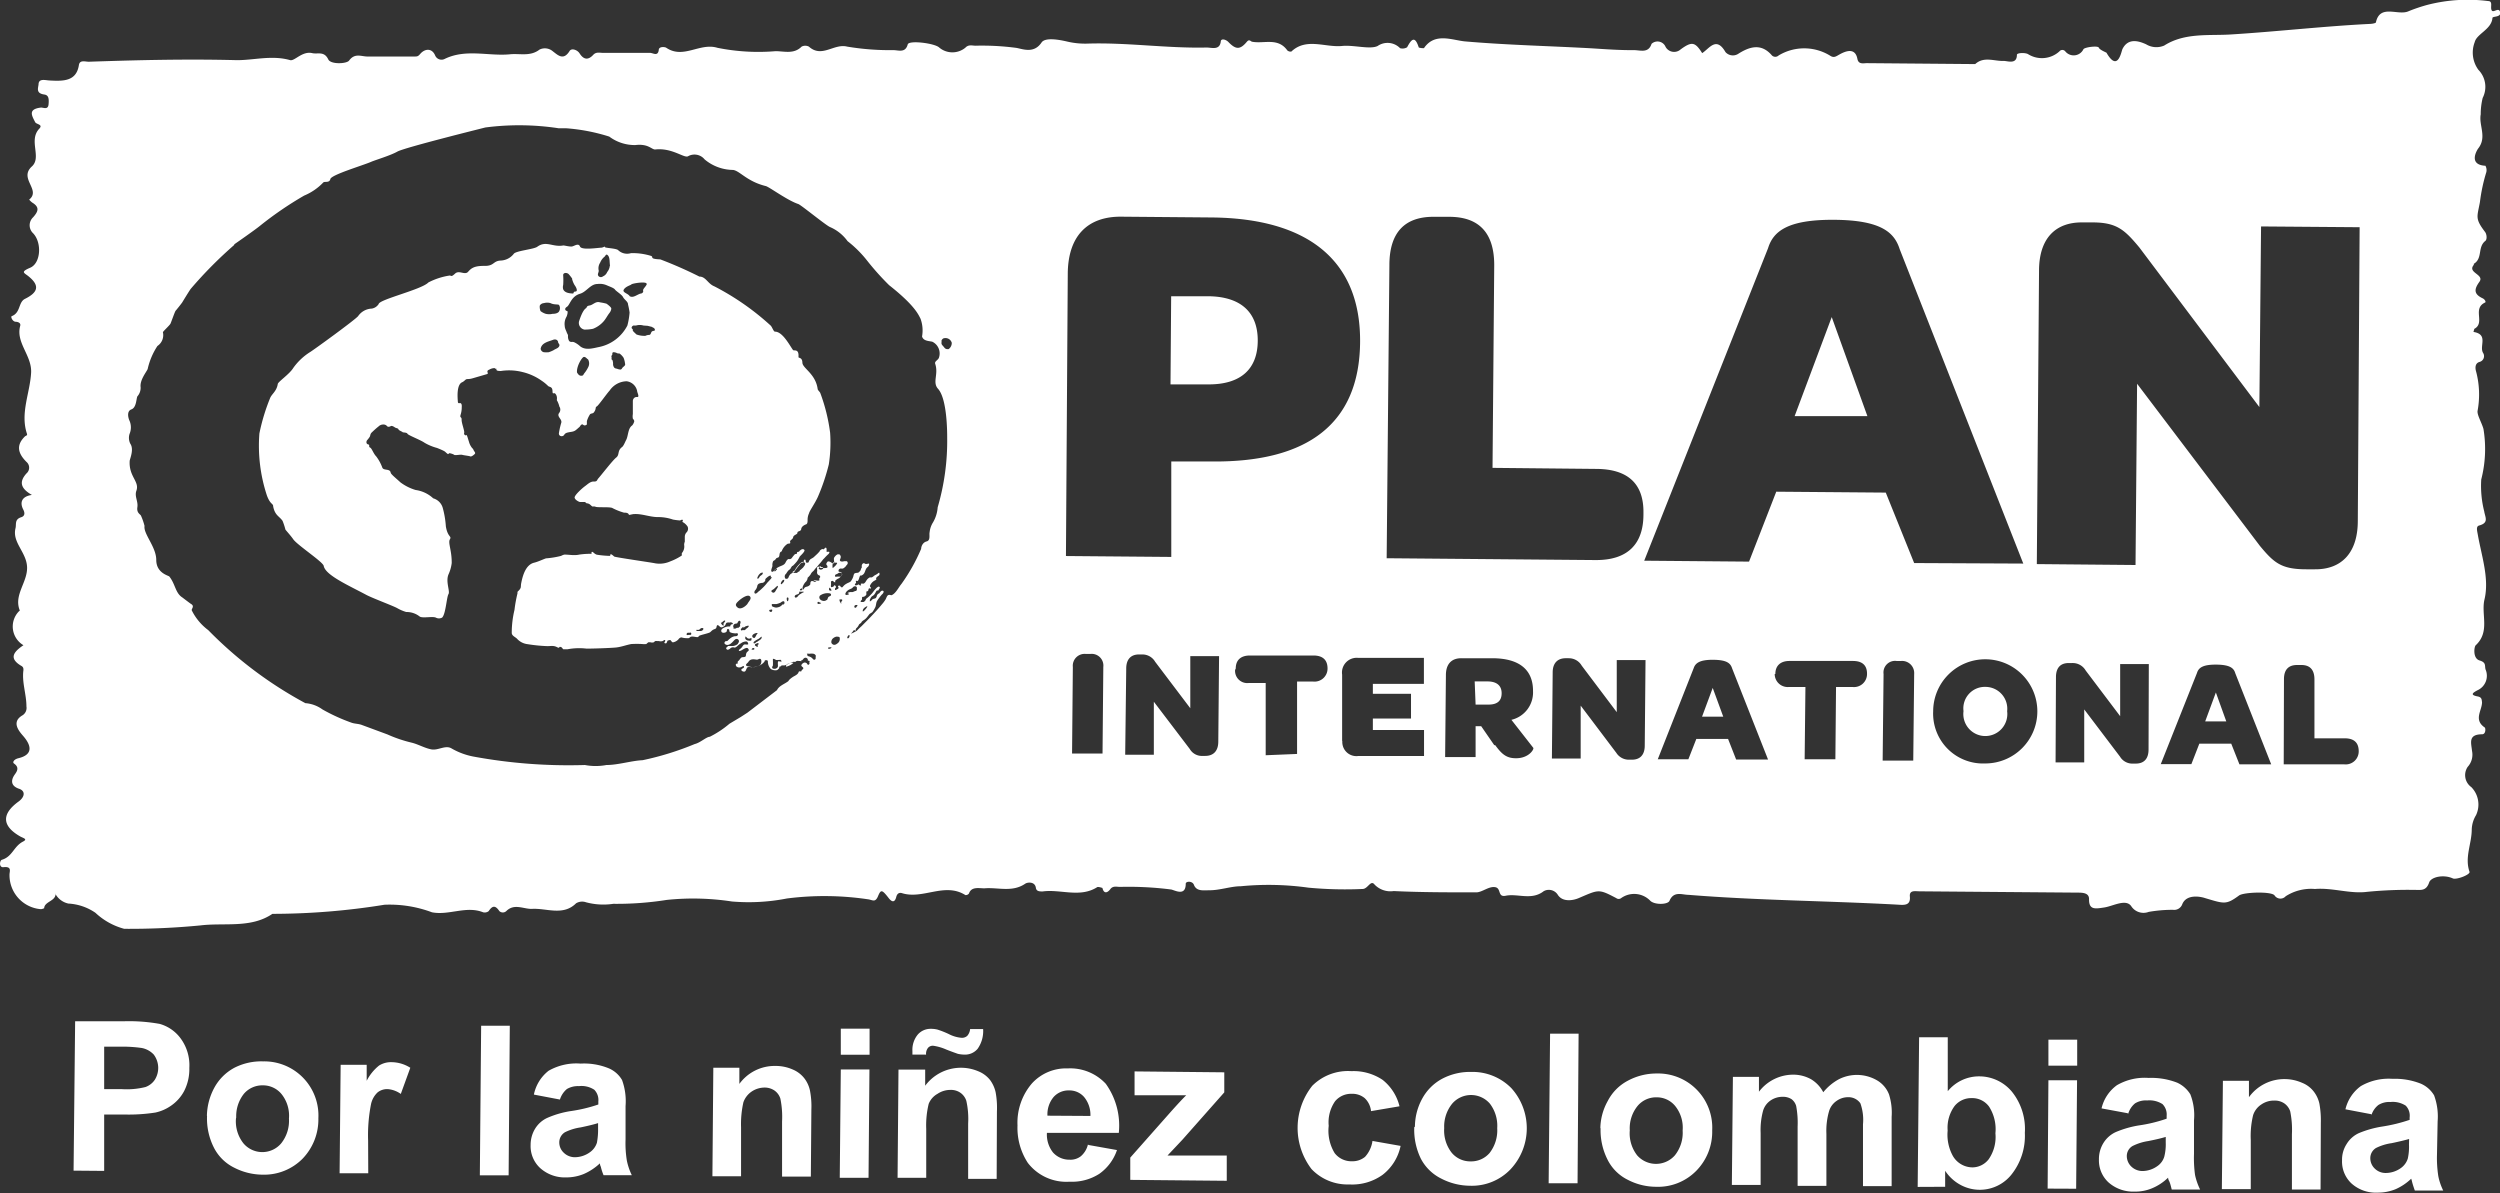 <svg xmlns="http://www.w3.org/2000/svg" viewBox="0 0 191.99 91.62"><rect x="0" y="0" width="191.99" height="91.62" fill="#333333" stroke="none"/><defs><style>.cls-1{fill:#fff;fill-rule:evenodd;}</style></defs><title>logo plan blanco</title><g id="Capa_2" data-name="Capa 2"><g id="Capa_1-2" data-name="Capa 1"><path class="cls-1" d="M4.27,68.64c0,.58-.85.58-.88,1.11,0,0-.18.08-.27.07A2.62,2.62,0,0,1,.73,67.16c0-.24.21-.65-.49-.56-.34,0-.26-.52-.1-.57.81-.24.9-1,1.59-1.38.43-.21.09-.27-.17-.41-1.41-.8-1.46-1.72-.14-2.68.5-.36.56-.84,0-1-.72-.27-.47-.79-.34-1s.5-.57,0-.92c-.15-.1,0-.33.33-.41,1.05-.25,1.09-.88.37-1.71-.35-.4-.9-1.07-.08-1.57a.67.67,0,0,0,.33-.7c0-.94-.36-1.85-.23-2.79,0-.13,0-.24-.19-.34-1-.6-.49-1.11.19-1.57a1.67,1.67,0,0,1-.35-2.6s.08-.06.07-.07c-.48-1.18.59-2.15.56-3.31s-1.16-1.9-.89-3c.08-.31-.09-.68.44-.85.26-.08.31-.3.15-.6-.27-.53-.12-1,.67-1.11-.87-.5-1-1-.42-1.65a.58.58,0,0,0,0-.89c-.71-.71-.76-1.32-.12-1.95.07-.07.21-.06.16-.21-.53-1.59.24-3.14.32-4.7.06-1.32-1.19-2.29-.84-3.58.06-.2-.11-.31-.35-.32S.8,24.32.9,24.28c.69-.26.5-1.05,1-1.32,1-.49,1.17-1,.35-1.69-.36-.32-.75-.36.07-.71s.91-1.93.22-2.65a.84.84,0,0,1,0-1.22c.39-.44.53-.77-.06-1.13a1.31,1.31,0,0,1-.24-.23c.93-.75-.81-1.61.2-2.54.79-.7-.27-2,.57-2.9.33-.34-.22-.33-.31-.51-.26-.51-.57-1,.45-1.12.2,0,.54.19.58-.25s0-.7-.32-.75c-.65-.09-.49-.46-.45-.77,0-.5.54-.32.84-.31,1.07.06,2.07.07,2.26-1.19.07-.42.5-.24.78-.25,3.78-.13,7.57-.22,11.36-.12,1.35,0,2.68-.4,4.09,0,.34.08.93-.72,1.69-.54.42.1.91-.18,1.23.48.18.4,1.41.35,1.6.09.44-.6.93-.31,1.41-.31,1.19,0,2.38,0,3.57,0,.26,0,.31,0,.49-.21.35-.4.88-.45,1.13.11a.53.53,0,0,0,.75.28c1.63-.79,3.38-.19,5-.35.76-.08,1.56.19,2.27-.36a.93.93,0,0,1,1,.11c.43.33.84.75,1.31,0,.15-.25.6-.09.77.18.32.5.67.53,1.06.1.23-.24.52-.13.78-.14,1.18,0,2.37,0,3.57,0,.23,0,.6.3.67-.22,0-.28.46-.25.58-.17,1.31.89,2.57-.41,3.92,0a15.84,15.84,0,0,0,4.47.26c.67,0,1.41.25,2-.35a.61.61,0,0,1,.56,0c1,.9,1.92-.26,2.94,0a19.86,19.86,0,0,0,3.55.27c.39,0,.92.24,1.1-.44.09-.34,2.1-.09,2.43.25a1.57,1.57,0,0,0,2,0c.23-.25.51-.16.75-.15a20.07,20.07,0,0,1,3.18.17c.55.11,1.35.43,1.92-.42.28-.41,1.37-.21,2-.06a6,6,0,0,0,1.5.15c3.07-.1,6.11.37,9.17.3.4,0,1,.23,1.09-.45,0-.24.32-.21.56,0,.59.62.92.64,1.45,0,.15-.17.23-.09.37,0,.92.19,2-.35,2.73.67a.38.38,0,0,0,.31.09c1.15-1.09,2.6-.3,3.9-.43.9-.09,2.15.29,2.73,0a1.34,1.34,0,0,1,1.72.17.67.67,0,0,0,.54-.07c.32-.6.59-.93.89,0,0,.05.38.09.41.06.83-1.22,2.17-.6,3.15-.51,3.23.28,6.47.35,9.71.53,1.09.07,2.17.15,3.27.14.48,0,1.1.26,1.34-.48a.67.67,0,0,1,1.08.23.75.75,0,0,0,1.16.19c.84-.61,1.1-.59,1.65.29.56-.36,1.08-1.31,1.79-.08a.76.76,0,0,0,1,.12c.87-.55,1.76-.81,2.57.14a.37.37,0,0,0,.51,0,3.8,3.8,0,0,1,3.93,0c.31.21.45.09.75-.08.45-.25,1.2-.56,1.37.34.09.45.46.33.73.33l8.09.07c.09,0,.2,0,.23,0,.67-.61,1.46-.21,2.2-.24.29,0,1,.29,1-.47,0-.16.64-.18.86-.05a2,2,0,0,0,2.4-.21.29.29,0,0,1,.46,0A.83.83,0,0,0,160,3.78c.1-.16,1.12-.29,1.18-.12s.58.37.59.39c.85,1.48,1.12,0,1.22-.27.45-.93,1.33-.6,1.82-.38a1.52,1.52,0,0,0,1.39.1c1.57-1,3.4-.75,5.07-.85,3.57-.22,7.1-.63,10.66-.81.19,0,.51-.05.53-.12.31-1.43,1.69-.5,2.49-.85a12.28,12.28,0,0,1,1.48-.5,12.41,12.41,0,0,1,4.64-.29c.41,0,.15.47.28.71s.55-.28.65.14-.59.3-.59.45c-.07.88-1.2,1.21-1.36,1.85a2.24,2.24,0,0,0,.28,2.13,1.87,1.87,0,0,1,.33,2.16,5.21,5.21,0,0,0-.15,1.26c-.16.86.5,1.75-.2,2.63-.12.17-.75,1.25.56,1.32a.68.68,0,0,1,.07.49,13.18,13.18,0,0,0-.49,2.29c-.21,1.16-.4,1.26.39,2.3.14.18.18.6,0,.71-.58.49-.17,1.32-.86,1.74,0,0,0,.06,0,.08-.53.61.84.73.43,1.3s-.45.94.25,1.27c.17.08.27.28.19.32-1,.46,0,1.53-.79,2-.06,0-.07.17-.11.26,1.18.19.43,1.09.74,1.61a.46.46,0,0,1-.29.7c-.3.1-.32.39-.27.64a6.89,6.89,0,0,1,.14,3.1c-.06.31.31.9.45,1.4a9.41,9.41,0,0,1-.17,3.88,7.94,7.94,0,0,0,.23,2.46c.07.45.38.87-.4,1.08-.25.07-.14.43-.1.67.29,1.66.9,3.39.52,5-.28,1.16.45,2.48-.68,3.53-.12.12-.23,1,.3,1.16s.38.4.46.69a1.22,1.22,0,0,1-.62,1.6c-.31.17-.63.35,0,.47.34.06.32.24.35.45,0,.64-.67,1.34.21,1.94.07.06.09.5-.19.52-1.11,0-.85.66-.79,1.27a1.39,1.39,0,0,1-.33,1.23,1.13,1.13,0,0,0,.28,1.56,1.91,1.91,0,0,1,.36,2.15,2.25,2.25,0,0,0-.33,1.1c0,1.09-.56,2.14-.17,3.25.07.22-1,.63-1.28.51-.72-.33-1.68-.11-1.82.31-.23.67-.63.57-1.11.57a32.19,32.19,0,0,0-3.66.15c-1.3.17-2.64-.33-4-.22a3.61,3.61,0,0,0-2.25.56.54.54,0,0,1-.85-.06c-.21-.33-2.38-.26-2.73,0-1,.73-1.13.64-2.61.2-.32-.11-1.42-.34-1.75.47a.66.66,0,0,1-.71.43,10.65,10.65,0,0,0-1.87.16,1.12,1.12,0,0,1-1.34-.44c-.41-.59-1.4,0-2.07.1s-1.19.22-1.17-.65c0-.46-.46-.49-.87-.49l-12.14-.1c-.33,0-.8-.12-.75.4.07.74-.49.65-1,.62-5.34-.29-10.7-.32-16-.75-.49,0-1.13-.32-1.46.46-.12.29-1.12.33-1.47,0a1.72,1.72,0,0,0-2.24-.21.31.31,0,0,1-.38,0c-1.37-.72-1.33-.66-2.88,0-.44.19-1.23.32-1.6-.24a.81.81,0,0,0-1.09-.29c-.93.73-2,.16-2.92.35-.64.13-.32-.58-.81-.66s-1,.4-1.45.4c-2.12,0-4.23,0-6.34-.1a1.69,1.69,0,0,1-1.47-.5c-.3-.39-.51.34-.92.34a30.12,30.12,0,0,1-4.15-.1,22.11,22.11,0,0,0-5.2-.11c-.77,0-1.58.31-2.42.31-.46,0-1,.1-1.19-.44-.14-.3-.63-.25-.62-.06,0,1-.85.49-1.12.44a25.81,25.81,0,0,0-3.93-.2c-.25,0-.54-.1-.74.17s-.49.41-.61-.09c0,0-.32-.11-.4-.06-1.32.84-2.81.14-4.19.33-.23,0-.48,0-.52-.28-.07-.5-.65-.43-.81-.32-1,.69-2.1.27-3.14.36-.44,0-1-.15-1.19.4a.31.31,0,0,1-.27.12c-1.58-1-3.24.34-4.84-.14-.23-.08-.41,0-.48.32-.14.48-.4.29-.61,0-.47-.59-.56-.63-.78-.1s-.43.28-.79.24a22.69,22.69,0,0,0-6.21-.06,15.21,15.21,0,0,1-4.23.23,19.62,19.62,0,0,0-5-.12,24.52,24.52,0,0,1-4.1.3A5.13,5.13,0,0,1,45,69.29a.9.9,0,0,0-.76.08c-1,1-2.29.35-3.42.43-.65,0-1.34-.43-1.94.17a.39.39,0,0,1-.53,0c-.29-.43-.52-.46-.82,0a.49.49,0,0,1-.43.09c-1.3-.52-2.62.26-3.93,0a9.28,9.28,0,0,0-3.64-.58,53.86,53.86,0,0,1-8.61.7c-1.66,1.13-3.7.66-5.55.89a56.48,56.48,0,0,1-5.83.26A5.18,5.18,0,0,1,7.33,70.1a4.05,4.05,0,0,0-2.08-.71,1.5,1.5,0,0,1-1-.75M82,21.07c0-2.9,1.48-4.46,4.13-4.43l6.89.06c7.45.06,11.48,3.32,11.43,9.57s-4,9.23-11.34,9.17l-3.16,0,0,7.33-8.09-.07Zm7.89,8.45,2.94,0c2.45,0,3.75-1.17,3.76-3.35s-1.29-3.4-3.82-3.42l-2.83,0Zm16.81-9.16c0-2.53,1.2-3.73,3.43-3.71h1.16c2.29,0,3.48,1.23,3.46,3.77l-.13,15.51,7.93.08c2.49,0,3.69,1.16,3.66,3.38v.11c0,2.3-1.23,3.54-3.72,3.51l-16-.14Zm38.12,17.47-8.41-.07-2.09,5.37-8.05-.07,9.51-24c.4-1.29,1.49-2.21,5.11-2.18s4.6,1,5,2.26l9.49,24.14L147,43.24Zm-7-5.87,5.59,0-2.74-7.61Zm18.77-11.17c0-2.49,1.27-3.73,3.33-3.71h.77c1.88,0,2.48.58,3.6,1.92l9.22,12.26.13-13.87,7.57.06L181.07,40c0,2.5-1.29,3.74-3.3,3.72h-.65c-1.93,0-2.49-.5-3.57-1.8l-9.43-12.45L164,43.39l-7.58-.07ZM82.39,51.22a.91.91,0,0,1,1-1h.34a.9.9,0,0,1,1,1l-.06,6.65-2.34,0Zm4.1.12c0-.73.38-1.09,1-1.08h.22a1.13,1.13,0,0,1,1,.56l2.7,3.57,0-4,2.21,0-.06,6.56c0,.73-.38,1.1-1,1.1h-.19a1.07,1.07,0,0,1-1-.53l-2.76-3.63,0,4.07-2.2,0Zm8.41,0v0c0-.65.39-1,1.09-1l4.87,0c.72,0,1.09.34,1.09,1v0a1,1,0,0,1-1.11,1l-1.23,0,0,5.56L97.2,58l0-5.55-1.28,0a.94.94,0,0,1-1.07-1m8.22,5.48,0-5.12a1.13,1.13,0,0,1,1.21-1.29l5.07,0,0,2-3.92,0v.76l2.93,0,0,1.9-2.93,0v.88l3.93,0,0,2-5.07,0a1.08,1.08,0,0,1-1.2-1.19m11.66.35-1-1.45h-.43l0,2.37-2.34,0,.06-6.3c0-.84.43-1.3,1.2-1.29l2.35,0c2.11,0,3.15.9,3.14,2.53a2.16,2.16,0,0,1-1.66,2.2l1.68,2.15c.08.09-.33.81-1.34.8-.73,0-1.09-.33-1.58-1m-1.51-3.12h1c.69,0,1-.31,1-.87s-.34-.9-1.07-.91h-1Zm5.92-2.47c0-.73.39-1.09,1-1.09h.23a1.14,1.14,0,0,1,1,.57l2.69,3.57,0-4,2.21,0-.06,6.57c0,.73-.38,1.09-1,1.08h-.18a1.13,1.13,0,0,1-1-.52l-2.74-3.63,0,4.06-2.21,0Zm13.47,5.11-2.44,0-.61,1.56-2.35,0,2.76-7c.13-.38.45-.65,1.51-.64s1.32.28,1.44.66l2.76,7-2.45,0Zm-2-1.71h1.63l-.81-2.21Zm5.63-3.28v0c0-.64.4-1,1.08-1l4.88,0c.72,0,1.09.34,1.08,1v0a1,1,0,0,1-1.1,1H141l-.05,5.55-2.36,0,.06-5.55h-1.29a1,1,0,0,1-1.07-1m8.36,0a.89.89,0,0,1,1-1H146a.93.93,0,0,1,1,1l-.07,6.65-2.35,0Zm3.81,2.87a4,4,0,1,1,4,4,3.83,3.83,0,0,1-4-4m5.68,0a1.68,1.68,0,0,0-1.66-1.88,1.65,1.65,0,0,0-1.69,1.86,1.69,1.69,0,1,0,3.35,0M157.89,52c0-.73.36-1.09,1-1.08h.22a1.15,1.15,0,0,1,1.06.57L162.82,55l0-4,2.2,0L165,57.56c0,.72-.36,1.09-1,1.08h-.19a1.1,1.1,0,0,1-1-.53l-2.75-3.63,0,4.07-2.2,0Zm13.46,5.11-2.45,0-.61,1.57-2.35,0,2.78-7c.12-.39.43-.65,1.49-.64s1.34.28,1.45.66l2.76,7-2.44,0Zm-2-1.71,1.62,0-.8-2.22Zm6.05-3.25c0-.73.36-1.08,1-1.08h.34c.66,0,1,.37,1,1.11l0,4.52,2.32,0c.73,0,1.08.34,1.08,1v0a1,1,0,0,1-1.1,1l-4.66,0ZM18,18.8a32.34,32.34,0,0,0-3.35,3.38c-.14.19-.63,1-.66,1.05s-.44.57-.5.63-.34.88-.4,1-.55.57-.58.65a1,1,0,0,1-.42,1.06,5.33,5.33,0,0,0-.75,1.77c-.1.24-.62.85-.54,1.41a1,1,0,0,1-.25.69c-.09.19-.07.86-.46,1s-.23.7-.14.88a1.28,1.28,0,0,1,0,1,1,1,0,0,0,.06.76c.28.41,0,1.07-.05,1.3-.08,1.22.76,1.58.52,2.29-.17.44.14.82.07,1.28s.24.54.28.66a4.78,4.78,0,0,1,.27.78C11,41,12,42,12,43s.91,1.19,1,1.27c.47.58.46,1.27,1,1.61,0,0,.6.46.67.5.31.18,0,.39.06.5a4.23,4.23,0,0,0,1.26,1.51A31,31,0,0,0,23.45,54a2.55,2.55,0,0,1,1.31.48,14.07,14.07,0,0,0,2.18,1c.27.11.54.09.81.18l2,.74a10.38,10.38,0,0,0,1.85.63c.51.12,1,.42,1.53.52s1.09-.37,1.57-.06a5.37,5.37,0,0,0,1.65.61,40.25,40.25,0,0,0,8.57.65,4.43,4.43,0,0,0,1.65,0c.9,0,1.91-.33,2.78-.37a22.37,22.37,0,0,0,4-1.24c.43-.1.89-.55,1.16-.56a7.45,7.45,0,0,0,1.51-1l.87-.52.51-.33L59.67,53c.16-.34.57-.46.87-.69a.64.64,0,0,1,.1-.13,1.8,1.8,0,0,1,.4-.28,1.07,1.07,0,0,0,.19-.13l.07-.08a.75.75,0,0,1,.06-.13.07.07,0,0,1,.06,0s0,0,.08,0,0,0,.06-.06a.18.18,0,0,1,.09-.1.1.1,0,0,0,0-.16s-.1-.07-.11-.13.08-.16.16-.2a.2.2,0,0,1,.21,0c.06,0,.08.12.14.14s.12-.06.12-.11a.17.17,0,0,1,0-.13c.05-.07-.1-.06-.13-.09s0-.05,0-.08-.08-.12-.15-.13a.22.22,0,0,0-.2.1l-.08.09s-.06,0-.07,0,0,0,0,.06-.06,0-.09,0h-.11a.4.4,0,0,0-.15,0,.2.2,0,0,0-.09.06.33.33,0,0,1-.15,0,1.38,1.38,0,0,0-.4.15,1,1,0,0,1-.3.13h-.13s-.05,0-.09,0,0,.06-.1.08-.06,0-.08.06,0,.1-.07.13a.22.22,0,0,1-.14.1.64.64,0,0,1-.45-.1.82.82,0,0,1-.22-.53c0-.06,0-.15-.14-.14s-.09.08-.13.12a1.11,1.11,0,0,1-.6.37,2.35,2.35,0,0,1-.37.05c-.1,0-.2-.05-.3,0s-.08.06-.09.12a.41.41,0,0,0-.06.11.15.15,0,0,1-.22.09c-.07,0-.18-.11-.1-.18s.21-.09.17-.19-.1,0-.14,0a.44.44,0,0,1-.21.07c-.11,0-.26-.05-.27-.18a.17.17,0,0,1,0-.07s0,0,.06-.05a.11.11,0,0,0,.08,0c0-.05,0-.09,0-.13s.11-.11.14-.16a.61.61,0,0,1,.19-.2c.07,0,.26,0,.29-.08s0-.21.11-.32.17-.11.08-.25-.3,0-.43.07a.58.58,0,0,1-.21.1c-.13,0-.08-.08,0-.14s.13-.11.18-.18.1-.2.25-.18.14,0,.19,0,0-.22-.13-.23a.7.7,0,0,0-.39.13,1.7,1.7,0,0,0-.3.23c-.09.07-.17.15-.28.09l-.08,0a.32.32,0,0,0-.19.1c-.12.1-.27.15-.31-.05,0,0,.11-.11.16-.15l.38,0a.73.73,0,0,0,.35-.15l.05-.09a.18.18,0,0,0-.22-.28c-.12.08-.21.22-.33.31a.44.44,0,0,1-.3.13c-.08,0-.27-.08-.2-.21s.15-.06.21-.1.11-.12.19-.17a.76.76,0,0,1,.38-.19c.08,0,.24,0,.24-.15a.08.08,0,0,0-.1-.08.52.52,0,0,1-.21,0,.71.71,0,0,1-.31-.09c-.07-.07,0-.22-.13-.23s-.07.1-.12.19-.34.16-.4,0,.12-.26.21-.3a.91.91,0,0,1,.31-.09s.09,0,.14,0,0-.14.13-.16.11-.1,0-.14-.12,0-.16,0a.43.43,0,0,0-.16,0c-.12,0-.13.13-.18.21a.5.5,0,0,1-.27.16c-.14,0-.16-.11-.27-.16s-.11.1-.14.19-.15.1-.24.15-.16.13-.23.19-.46.15-.69.22-.14.07-.23.14-.4-.08-.59,0c0,0-.1.09-.15.1s-.06,0-.11,0c-.3,0-.4-.06-.46-.06a.36.36,0,0,0-.21.15.74.74,0,0,1-.42.23c-.07,0-.12-.09-.17-.15s-.13,0-.2,0-.09.2-.15.22-.15,0-.14-.06a1.27,1.27,0,0,0,.07-.12s0-.07-.05-.07-.11.07-.15.08a.51.51,0,0,1-.3,0l-.13,0a.36.36,0,0,0-.11,0c-.08,0-.09.08-.16.1a.42.42,0,0,1-.22,0,.63.63,0,0,0-.19,0l-.15.13a1.5,1.5,0,0,1-.3,0,7.3,7.3,0,0,0-.85,0c-.38.07-.73.21-1.13.26s-2.08.1-2.32.09a4.8,4.8,0,0,0-1.44.05s-.27,0-.32,0-.09-.13-.17-.16c-.24-.1-.05.14-.32,0s-.45-.08-.75-.08a12.19,12.19,0,0,1-1.51-.15,1.29,1.29,0,0,1-.78-.38c-.15-.18-.41-.23-.44-.47a7.58,7.58,0,0,1,.21-1.78,10.63,10.63,0,0,1,.23-1.27s0-.08,0-.12c.35-.33.22-.34.29-.68.11-.56.34-1.41,1-1.56.32-.08.68-.26.9-.33a6.75,6.75,0,0,0,1.16-.19,1.09,1.09,0,0,1,.25-.1c.38,0,.77.09,1.15,0a6,6,0,0,1,.88-.06c.14,0,0-.13.09-.15s.17.16.38.22a7.61,7.61,0,0,0,1,.09c.05,0,0-.08.05-.12s.21.11.28.17,2.95.47,3.14.52a2,2,0,0,0,1.17-.15,4.27,4.27,0,0,0,.88-.45c0-.05,0-.13,0-.18a.77.77,0,0,0,.18-.64.64.64,0,0,1,.05-.24c0-.13,0-.23,0-.36a.52.52,0,0,1,.11-.33.41.41,0,0,0,.11-.46,1,1,0,0,0-.37-.35c-.11-.06,0,0,0-.13s-.21,0-.21,0a4.73,4.73,0,0,1-.55-.07,3.43,3.43,0,0,0-1.15-.19c-.63,0-1.23-.27-1.85-.23-.1,0-.33.07-.37.06s0-.18-.39-.17A4.61,4.61,0,0,1,47,39c-.31-.09-1.19,0-1.3-.1a1.06,1.06,0,0,0-.19,0c-.14-.05-.19-.24-.47-.25,0,0-.09-.1-.15-.1s-.29,0-.35,0-.38-.15-.41-.33.57-.72.79-.88.42-.37.68-.36.24-.1.33-.22c.24-.26,1.11-1.4,1.39-1.62s.07-.51.44-.8c.13-.08.27-.46.32-.54.18-.33.13-.9.47-1.13a.77.77,0,0,0,.14-.25c.06-.12-.06-.23-.09-.27a1,1,0,0,1,0-.35c0-.09,0-.84,0-1s.12-.33.33-.31,0-.35,0-.46a.94.94,0,0,0-.81-.75,1.62,1.62,0,0,0-1.3.71c-.24.26-.87,1.17-1,1.23s0,.19-.23.47c-.08.08-.21.05-.28.13a2,2,0,0,0-.24.52c0,.1,0,.2,0,.26-.25.19-.29-.07-.4,0s-.13.16-.17.19c-.27.23-.32.32-.6.37s-.47.06-.57.23-.41.14-.41-.1a5.54,5.54,0,0,1,.18-.81c.1-.3-.39-.48-.15-.78a.42.42,0,0,0,0-.49c0-.07-.12-.38-.17-.44s.06-.24-.09-.48-.25.1-.26-.26-.24-.29-.34-.39a3.17,3.17,0,0,0-.49-.4,4.22,4.22,0,0,0-1.48-.67,4.17,4.17,0,0,0-1.65-.08c-.13,0-.36,0-.35-.12s-.06,0-.09-.07-.33,0-.44.08c-.34.12,0,.29-.19.35l-1.1.32a1.31,1.31,0,0,1-.39.06c-.19,0-.2.15-.43.25-.43.2-.34,1.21-.32,1.46,0,.05,0,.17.13.14s.19.09.17.31a1.88,1.88,0,0,1-.09.59c-.07.26.09.12.08.37s.23.85.2,1,0,.12.06.18.06,0,.11,0,.11.27.19.5a1.31,1.31,0,0,0,.25.5c.1.08.1.16.15.23s.11.15.06.21-.26.24-.35.2-.49-.08-.62-.12-.54.06-.62,0-.2-.09-.31-.12-.12.08-.17.06-.14-.11-.22-.18-.39-.2-.62-.29A3.83,3.83,0,0,1,32.6,34c-.29-.21-1.27-.58-1.31-.69s-.37-.09-.37-.12-.31-.14-.32-.22-.2-.09-.28-.15-.23-.14-.3-.1-.22.1-.3,0a.37.37,0,0,0-.18-.11.52.52,0,0,0-.47.14c-.18.14-.34.29-.5.44s-.11.24-.18.36a1.94,1.94,0,0,1-.21.27c-.07.13-.05.28.1.31s0,.18.14.24.25.46.48.69a3.32,3.32,0,0,1,.46.85c.1.25.57.06.64.37,0,.12.3.35.76.77a3.71,3.71,0,0,0,1.16.58,2.49,2.49,0,0,1,1.35.64A1.06,1.06,0,0,1,34,39a7.07,7.07,0,0,1,.24,1.42c.14.86.47.73.31,1s.15.83.14,1.82a3,3,0,0,1-.25.88c-.23.56.14,1.29,0,1.51s-.21,1.55-.49,1.8a.51.51,0,0,1-.48,0c-.26-.12-1.08.08-1.26-.1A1.62,1.62,0,0,0,31.2,47a3.21,3.21,0,0,1-.7-.3c-.35-.19-1.81-.73-2.34-1-1.34-.72-3.17-1.52-3.3-2.24-.05-.31-2.05-1.61-2.35-2.06-.17-.25-.52-.63-.59-.73A5.39,5.39,0,0,0,21.7,40c-.26-.37-.58-.41-.72-1.1,0-.26-.21-.12-.48-.84a12.19,12.19,0,0,1-.58-4.77,15.08,15.08,0,0,1,.82-2.71c.12-.32.5-.52.59-1.08,0-.17.89-.75,1.19-1.24a4.55,4.55,0,0,1,1.29-1.22c.24-.14,3.4-2.43,3.69-2.76a1.33,1.33,0,0,1,1.05-.58.79.79,0,0,0,.53-.35c.05-.36,3.3-1.11,3.82-1.66a5.26,5.26,0,0,1,1.63-.53c.14,0,.11.14.42-.15s.75.15,1-.14.5-.46,1.26-.45.64-.38,1.24-.41a1.34,1.34,0,0,0,1-.51c.14-.24,1.54-.35,1.81-.55.69-.5,1.18.05,2-.1.11,0,.46.1.65.08s.51-.3.63,0,1.33.1,1.65.09c.09,0,.3-.13.27-.05s.81.09,1,.23a1,1,0,0,0,1,.24,4.77,4.77,0,0,1,1.53.21c.25.09-.18.23.72.27a32,32,0,0,1,3,1.32c.5,0,.64.55,1.15.75a20,20,0,0,1,4.31,3c.12.09.23.49.35.48.59,0,1.14,1.09,1.38,1.41.08.09.47-.13.42.54,0,.1.29,0,.3.43s1,.84,1.17,2c0,.11.14.21.2.32a13.69,13.69,0,0,1,.76,3.06,11,11,0,0,1-.1,2.43,15.66,15.66,0,0,1-.82,2.45c-.2.48-.67,1.13-.7,1.31a1.16,1.16,0,0,0-.11.52c0,.11,0,.29-.12.33s-.35.16-.37.36-.3.14-.29.28-.3.16-.33.35-.28.21-.23.37-.11.09-.21.14a1.17,1.17,0,0,0-.43.54c0,.08-.15,0-.18.3s-.18.16-.27.3-.2.15-.21.18a.67.67,0,0,0-.06.36c0,.11-.21.47,0,.46.09,0,.13-.12.2-.18a1.37,1.37,0,0,1,.37-.23c.15-.07.34-.11.43-.29s.16-.27.26-.28a.17.17,0,0,0,.12,0,.28.28,0,0,0,.11-.08,1.86,1.86,0,0,1,.22-.27c0-.06.15,0,.17-.08s0-.09.05-.11.11,0,.14-.06.08-.07.11-.1.18-.11.27,0-.33.47-.35.51-.15.3-.26.42a3.58,3.58,0,0,1-.27.29s-.08,0-.1.09a.26.26,0,0,0-.08.13c-.06.07-.14.11-.19.17a2.1,2.1,0,0,0-.15.22.26.26,0,0,0-.09.3c0,.08.09.11.18.08s.09-.12.13-.18a.52.52,0,0,1,.14-.19l.21-.12c.06,0,.1-.09.13-.14a3.79,3.79,0,0,1,.3-.4c.06-.07.11-.16.21-.19s.12,0,.14-.08,0-.15.08-.16.07.1.08.15,0,.08.1.08.11,0,.15-.12a.41.41,0,0,1,.15-.17,1.51,1.51,0,0,0,.2-.12l.28-.26.18-.19c0-.06.1-.14.17-.17s.09,0,.14,0,0,0,.07-.05a.1.1,0,0,1,.09-.07c.08,0,.07.13.07.2s0,.08,0,.11.08,0,.12,0,.12,0,.09.07a.25.25,0,0,1-.08.12,3.44,3.44,0,0,0-.27.27,1.35,1.35,0,0,1-.12.12,4.62,4.62,0,0,1-.34.41,3.11,3.11,0,0,1-.29.33.79.79,0,0,1-.17.2.54.54,0,0,0-.16.21,1.25,1.25,0,0,1-.24.27s0,.12-.05.18a.33.33,0,0,1-.11.15,1,1,0,0,0-.23.43c0,.07,0,.21.07.13s.07-.12.13-.16a1,1,0,0,1,.18-.06.41.41,0,0,0,.22-.17c0-.07,0-.19.07-.23s.14,0,.2,0l.21-.06a.46.46,0,0,0,.21,0h0s0,0,0,0a.32.32,0,0,0,0-.09s0-.05,0-.08a.23.23,0,0,0,.07-.1.17.17,0,0,0-.08-.13c-.07,0-.15-.09-.16-.17s0-.07,0-.12a.22.22,0,0,0,0-.12s0-.05,0-.08a.36.36,0,0,1,0-.09s0-.07.09-.08.11.08.18.1h.18a.67.67,0,0,0,.2,0s.12,0,.14-.05a.11.11,0,0,0,0-.08c0-.07-.08-.1-.08-.15a.2.2,0,0,1,.06-.16.11.11,0,0,1,.14-.06c.12,0,.25.18.39.14a.1.1,0,0,0,0-.14l0-.06s0,0,0-.06a.26.26,0,0,1,.07-.26.51.51,0,0,1,.21-.17s.08,0,.13,0h0s.08.07.09.12a.18.18,0,0,1,0,.16c0,.08-.11.17,0,.25a.34.34,0,0,0,.26,0h.1s.09,0,.12,0a.16.16,0,0,1,.07.16c0,.08-.1.14-.14.22a.79.79,0,0,1-.22.18.55.55,0,0,1-.17,0c-.07,0-.15.05-.17.13s0,.12.1.13.17.07.16.17-.13.27-.28.34a.5.5,0,0,0-.17.11.16.16,0,0,0-.07.07l0,.11c-.08,0-.13-.07-.17-.1a.08.08,0,0,0-.08,0,.1.1,0,0,0,0,0s-.06,0-.07.05a.27.27,0,0,0,0,.09c0,.05,0,.11,0,.17a.2.2,0,0,0,0,.13c0,.07.13,0,.16,0s.06-.08.1-.11.13.09.12.14-.06.07-.07.11,0,.09,0,.11.27-.08.27-.16v0c0-.06-.1-.15,0-.17s.1,0,.14.05.08.08.12.08.1-.09.13-.12a.78.78,0,0,1,.21-.16c.1-.07.25-.1.33-.18a1.23,1.23,0,0,0,.21-.41.44.44,0,0,1,.07-.19c.13-.1.3,0,.4-.16a.29.29,0,0,0,.1-.15.23.23,0,0,1,.07-.14c0-.05,0-.1,0-.16a.25.25,0,0,1,.08-.16q.09-.06.15,0c.09.07.24,0,.31,0s0,.21-.08.26c-.22.16-.17.44-.37.59s-.17,0-.23.11-.07.27-.15.35-.11,0-.15,0a.12.12,0,0,0,0,.11.2.2,0,0,1,0,.07s-.14.11-.07.17a.18.18,0,0,0,.13,0s.06,0,.09-.05a.06.06,0,0,1,.06,0s0,0,.08.06,0,0,.07,0,0-.07,0-.08,0-.06.06-.05,0,0,0,0,.13,0,.18,0l.09-.08c.06-.07.1-.16.15-.22a.63.63,0,0,1,.22-.18s.1,0,.15,0a.65.65,0,0,0,.15-.1c.09-.08.19-.1.29-.18s.15-.12.15,0a.08.08,0,0,1,0,0s0,0,0,.07-.2.15-.24.24,0,.08,0,.12-.13.09-.22.15a.81.81,0,0,0-.25.3.11.11,0,0,0,0,.13s.08.07.06.11-.1,0-.14,0-.06.13-.08.19-.11,0-.14.09a1.91,1.91,0,0,1,0,.21.39.39,0,0,1-.2.16l-.07,0a.22.22,0,0,0-.06.05s0,.06,0,.1,0,.05,0,.06-.09.08-.1.13,0,0,0,.06l.06,0h0a0,0,0,0,1,0,0l.05,0,.1,0A.3.3,0,0,0,66.5,46a2.66,2.66,0,0,0,.4-.36c.13-.12.22-.3.36-.43a.64.64,0,0,1,.2-.16c.15,0,.11.12.05.19s0,.07-.07.1-.06,0-.09,0a.62.62,0,0,0-.09.12.74.74,0,0,1-.17.25c-.06.05-.13.07-.18.14a1.34,1.34,0,0,0-.11.21c0,.06,0,.12,0,.13s.13-.07.18-.14.19-.07.26-.11a.32.32,0,0,0,.1-.2s.08-.15.13-.15.09-.08.13-.13,0,0,.06-.06.21-.06.2.06a.39.39,0,0,1-.14.2,4.29,4.29,0,0,0-.36.48c-.1.17-.06.37-.17.55A2.31,2.31,0,0,1,67,47c-.06.06-.16.1-.23.16l-.17.22a1,1,0,0,1-.31.27.74.74,0,0,0-.13.12c0,.07-.13.12-.19.19a.82.82,0,0,1-.12.2c-.06.07-.13.1-.14.23s-.06,0-.11,0a.18.18,0,0,0-.07.05l-.07.11s-.1.08-.09.1.4-.18.44-.22.22-.23.34-.33c.29-.29.58-.58.86-.88s.49-.53.71-.8a2.46,2.46,0,0,0,.29-.39c.06-.1.09-.26.19-.32s.19,0,.27,0c.33-.14.54-.61.76-.87a14,14,0,0,0,1.51-2.69c0-.15.1-.49.42-.57s.18-.51.23-.7a1.76,1.76,0,0,1,.26-.76,2.65,2.65,0,0,0,.36-1.16,18.11,18.11,0,0,0,.73-5.34c0-.43,0-3-.71-3.77-.44-.5.06-1.11-.21-1.91-.07-.2.23-.28.29-.48a1,1,0,0,0-.52-1.22c-.3-.06-.68-.06-.78-.4a2.62,2.62,0,0,0-.12-1.37c-.16-.3-.42-1-2.41-2.57A20.37,20.37,0,0,1,66.58,20a8.68,8.68,0,0,0-1.49-1.48,3.24,3.24,0,0,0-1.34-1.08c-.28-.1-2.22-1.69-2.44-1.77-.83-.27-2.24-1.32-2.5-1.38-1.46-.36-2-1.18-2.52-1.24a3.44,3.44,0,0,1-2.18-.81A1,1,0,0,0,52.84,12c-.3.17-1.22-.67-2.53-.52-.28,0-.52-.46-1.52-.34a3.27,3.27,0,0,1-2-.65,14.43,14.43,0,0,0-3.32-.64h-.57a20.07,20.07,0,0,0-5.63-.06c-.46.12-6.22,1.55-6.75,1.85s-1.67.64-2,.78c-.63.28-3.08,1-3.15,1.33s-.45.15-.55.27a4.32,4.32,0,0,1-1.46,1,27,27,0,0,0-3.38,2.31c-.32.27-1.78,1.29-2,1.44m55.11,7.55a.5.5,0,0,0-.57-.35.22.22,0,0,0-.13.06.39.39,0,0,0-.08.1.61.61,0,0,0,0,.13.41.41,0,0,0,0,.16.6.6,0,0,0,.09.13l.1.11a.3.3,0,0,0,.21.15.09.09,0,0,0,.06,0h.08a.58.58,0,0,0,.24-.52M58.57,44c0-.08-.08,0-.14,0a.7.7,0,0,0-.28.42c.11.07.15-.09.21-.16s.21-.12.22-.23a0,0,0,0,0,0,0m.59.29a.07.07,0,0,0,0-.12c-.06,0-.17.07-.22.11l-.12.1a.28.28,0,0,0-.06.09s0,.06,0,.08a.32.32,0,0,1-.2.18.73.73,0,0,0-.3.07.28.28,0,0,0-.12.2.6.6,0,0,1-.08.2.64.64,0,0,1-.1.13s-.08.15,0,.21.21-.07.25-.12a2.53,2.53,0,0,0,.26-.22,3.69,3.69,0,0,0,.46-.5l.07-.07.21-.23a.6.6,0,0,1,.06-.11m6.53.81a.15.15,0,0,0-.19-.1c-.07,0-.13.1-.2.15l-.22.1a.86.86,0,0,0-.18.14c-.05.05-.14.2-.08.25s.15,0,.19,0,.12-.07,0-.1.11-.09.14-.1l.21,0,.19-.08s.12,0,.13-.1a.19.19,0,0,0,0-.12m-4.22.14c.05,0,0-.13,0-.13s-.19.06-.14.13.13,0,.17,0h0m.11.13h-.15a.17.17,0,0,1-.1,0s-.07,0-.09,0a.2.2,0,0,1-.06.17,1,1,0,0,1-.16.06.18.18,0,0,0-.13.12c0,.1.06.12.14.09h0a.38.38,0,0,0,.14-.14.8.8,0,0,1,.21-.15l.09-.07s.09,0,.07,0m-4.28.86c.08-.18.36-.4.19-.58s-.63.13-.87.35-.28.34-.07.51.56-.05.75-.28m7.2,0h0s0-.1,0-.14.08-.09.08-.13,0-.08-.05-.08-.13,0-.15,0a.12.12,0,0,0,0,.1V46s0,.15,0,.16m-4,0c.06,0,.05-.05.06-.09a.23.23,0,0,0,0-.16s-.08-.06-.11,0,0,.28.07.27m-.33.27s0-.06.07-.11,0,0,0-.08-.06-.1-.13-.08a.54.54,0,0,0-.16.1,1.73,1.73,0,0,1-.32.11h-.23s-.1,0-.12,0,0,.12,0,.15.22.12.33.12a.84.84,0,0,0,.3-.08,1.18,1.18,0,0,0,.21-.18m5.75.06h-.1a.16.16,0,0,0-.16.09c0,.05,0,.12.06.12s.08,0,.1-.06a.23.23,0,0,1,.07-.07s0,0,0-.07h0M59.21,47a.13.13,0,0,0,.09-.16c0-.07-.17,0-.21,0s0,.14.07.15h.05m-3.64,1a.57.57,0,0,1,0-.13.81.81,0,0,0,.12-.14c0-.08,0-.08-.1-.05l-.18.15c-.06,0-.07,0,0,.1a.24.24,0,0,0,.16.13c.06,0,0,0,0,0h0m9.64.72c-.08,0-.21.24-.1.25s.18-.24.1-.25m-.73.19c0-.06-.17-.07-.23-.07a.49.49,0,0,0-.22.09.37.37,0,0,0-.18.39.27.27,0,0,0,.19.15.32.32,0,0,0,.23-.08.42.42,0,0,0,.21-.48m-.6.81s0-.05-.06-.05a.13.13,0,0,0-.11,0l-.1,0s0,0,0,.08.12,0,.18,0l0,0s.07-.05.06-.07m-17-29.32c-.05-.24,0-.6-.15-.78s-.19,0-.27.08a1.11,1.11,0,0,0-.34.46.8.8,0,0,0-.11.62c0,.16-.14.29,0,.43a.25.25,0,0,0,.33,0,.57.57,0,0,0,.18-.12.6.6,0,0,0,.14-.21.86.86,0,0,0,.2-.48m-2.88,1a3.12,3.12,0,0,0-.29-.37c-.14-.12-.42-.11-.41.1a5.48,5.48,0,0,1,0,.75.59.59,0,0,0,0,.32c.12.31.57.32.72.33s0-.14.22-.15.05-.35-.06-.49a1.74,1.74,0,0,1-.2-.49m5.72.36c-.11-.17-1.1,0-1.16.07s-.43.15-.58.39.33.3.45.52c.27.15.55-.12.82-.2.09,0,.25-.08.21-.22s.22-.32.28-.51ZM43,23.61a.44.44,0,0,0-.07-.19c-.08-.07-.38,0-.65-.14a.88.88,0,0,0-.51,0c-.11,0-.28.08-.32.21a.93.93,0,0,0,.06.4,1.29,1.29,0,0,0,.4.21,1.14,1.14,0,0,0,.53,0c.08,0,.33,0,.47-.15a.46.46,0,0,0,.09-.32M48.18,25a5.54,5.54,0,0,0,.17-1,6.18,6.18,0,0,0-.12-.62c0-.22-.28-.36-.38-.56s-.53-.45-.62-.58-.41-.23-.63-.33a1.35,1.35,0,0,0-.72-.1c-.54,0-.84.61-1.34.75-.68.2-.77.86-1,1s-.12.31,0,.32,0,.41-.06.49a1.09,1.09,0,0,0-.11.67c0,.18.12.38.15.48s.11.18.1.27a.68.68,0,0,0,.09.4c.16.14.22,0,.44.12a1.84,1.84,0,0,1,.4.28c.42.34,1,.15,1.45.06A3.15,3.15,0,0,0,48.18,25m-1.24-1.32c0-.09-.3-.32-.37-.36a4.26,4.26,0,0,0-.49-.1c-.33-.11-.54.2-.8.24s-.19.15-.28.21c-.27.17-.48.86-.53,1a.52.52,0,0,0,.41.64,3,3,0,0,0,.66-.06,2.1,2.1,0,0,0,.84-.6c.16-.19.27-.42.42-.61s.15-.36.14-.38m3.15,1.45s-.28-.07-.36-.09L49.42,25a1,1,0,0,0-.58,0c-.06,0-.13,0-.19,0s-.2.14-.12.23.07,0,.06.1.15.22.19.26.06.07.11.1a1.76,1.76,0,0,0,.68.1.64.64,0,0,1,.27-.07c.17,0,.13-.22.25-.28s.18,0,.2-.1-.1-.18-.2-.21m-7.22,1.21c0-.2-.15-.31-.35-.26-.38.15-.93.23-1,.71a.31.31,0,0,0,.25.26,2.28,2.28,0,0,0,.37,0,2.44,2.44,0,0,0,.36-.15c.1-.07.21-.11.31-.17s.2-.19.13-.3-.05-.07-.05-.09m4.69.81s-.19,0-.23-.05a.6.6,0,0,0-.26-.05.1.1,0,0,0-.06.13c0,.1-.1.11-.07.24s0,.08,0,.12,0,.07.07.11a.76.76,0,0,1,.05.32.45.45,0,0,0,.07.23c.06.1.16.1.24.12a.74.74,0,0,0,.28.06.21.21,0,0,0,.1-.09c.07-.14.29-.19.23-.37a1.67,1.67,0,0,0-.11-.44,1.22,1.22,0,0,0-.31-.33m-2.42.45c-.1-.05-.18-.2-.32-.19s-.56.7-.53,1.16c0,.06.06.12.09.16a.28.28,0,0,0,.33.11c.06,0,.09-.11.14-.17a2.31,2.31,0,0,0,.29-.45.62.62,0,0,0,0-.62M59.86,50.8a.08.08,0,0,1,.08,0l.06.05s0-.08,0-.11a.09.09,0,0,0-.13-.06l-.08,0a.16.16,0,0,1-.1,0,.18.18,0,0,1-.1,0,.8.8,0,0,0-.16-.08s-.06,0-.07,0,0,.07,0,.1a.16.16,0,0,0,0,.1s0,0,0,.05,0,.09,0,.12a.11.11,0,0,0,0,.06v.07c-.06.1-.1.2,0,.24a.3.3,0,0,0,.36-.1c.07-.12-.05-.4.08-.47m-3.21-2.56a.5.5,0,0,0,.12,0s.09-.08.12-.11,0-.07,0-.13.1-.2,0-.28-.18.12-.21.17-.23,0-.29.15,0,.11,0,.14,0,.1,0,.12.1,0,.17,0m3.06-4.52s-.09,0-.09.08.05.06.1,0,.13-.1.09-.14-.09,0-.1,0m3.14.86s-.24,0-.23.1.29,0,.23-.1m.39-1c-.05,0-.11-.15-.17,0s-.06.12,0,.16a.2.2,0,0,0,.23,0c.06,0,.12-.11,0-.15a.08.08,0,0,0-.09,0m-1.42-.41c-.06,0-.18.1-.22.14a2.12,2.12,0,0,0-.35.44c0,.09-.12.11-.19.18S61,44,61,44s.14,0,.18,0a.31.31,0,0,0,.12-.09s.08,0,.11-.07,0-.05.07-.08l.1-.09.09-.08.13-.18s.08-.16,0-.2h0m2.45,0h-.12c-.15,0-.14-.09-.18.09s0,.33,0,.33.18-.15.22-.2.19-.22.08-.21m.39.79a.31.31,0,0,0-.25,0s-.08.06-.14.08a.37.37,0,0,0-.12.07s0,.09,0,.12a.25.25,0,0,0,.15,0c.08,0,.18,0,.25,0s.2-.19.12-.21m-4.48.46c-.11,0-.31.37-.14.33l.15-.16s.11-.19,0-.17m-.46.47c0-.06-.19.15-.29.23s-.29.13-.13.25.25-.08.3-.17.19-.25.12-.31m4,.12s-.05.05-.05.08a.33.33,0,0,0,0,.1s.05.05.06.06h.09s.08,0,0-.1,0-.06-.07-.09-.07-.09-.08-.05m0,.44a1,1,0,0,0-.7.18c-.12.16,0,.34.18.39a.35.35,0,0,0,.33-.05c.08,0,.08-.18.15-.24s.18-.06.19-.15-.06-.12-.15-.13m2.9,1c-.12.06-.35.19-.31.4.1,0,.46-.46.31-.4m-3.54-.27c-.08,0-.23-.16-.25,0s.21.06.31.05,0,0,0,0,0,0-.06,0M54,48.26c-.07-.08-.2,0-.25.05a.13.13,0,0,1-.11.06s-.12,0-.16,0,0,.08.07.09l.16,0c.12,0,.21,0,.28-.1s0-.09,0-.14m-.94.37c0-.06,0,0-.07,0s-.08,0-.13,0a.11.11,0,0,0-.1.05s-.05.09,0,.12.1,0,.13,0a.29.29,0,0,1,.1,0c.11,0,.13-.07.09-.15m4-.48-.16.16a.08.08,0,0,0,0,.1c0,.06.11,0,.13,0s.1,0,.15,0,.06-.06.1-.09.19-.12.21-.21-.18,0-.22,0a.83.83,0,0,0-.17.12m.1.79a.3.3,0,0,0,.23.19c.07,0,.27.06.27-.06s0-.08,0-.1,0-.06-.1,0a.22.22,0,0,1-.16,0c-.07,0-.17-.18-.2-.14a.23.23,0,0,0,0,.17m.52-.2s0,.08.09.12.12,0,.21-.18.13-.11.1-.17-.41.05-.4.23m.39.42.11-.08a.62.62,0,0,0,.2-.16s.06-.17,0-.14-.15.13-.23.17-.37.19-.37.28.09.05.11.05,0,0,.08-.07.05,0,.09-.05m.12.11s-.06,0-.1,0l-.13.06s-.05,0-.06.06,0,.07.06.1a.2.2,0,0,0,.14.06.06.06,0,0,0,0-.1s0,0,0-.05a.13.13,0,0,1,.06,0s0-.06,0-.09,0,0,0,0m-.3.34s0,0-.06,0l-.07,0s-.11.07-.08.12h.19s0,0,0-.05a.09.09,0,0,0,0-.07s0,0,0,0m2.59,1.22c-.06,0-.1,0-.13.1s0,.11,0,.11a1.7,1.7,0,0,0,.35-.14s.25-.16.19-.16a.63.63,0,0,0-.44.09h0m-3-.18c0,.06-.18.16-.19.25s.16.12.27.13a.91.91,0,0,0,.82-.13.44.44,0,0,0,.07-.4c-.09-.15-.2,0-.32,0s-.46-.13-.65.16M62,50.27s0,0,0,.06a.12.12,0,0,0,.1.07.7.7,0,0,1,.27.14s.07.1.13.12a.11.11,0,0,0,.14-.11s0-.08,0-.12a.11.11,0,0,0,0-.1.26.26,0,0,0-.23-.13.58.58,0,0,0-.19,0,.23.23,0,0,1-.11,0s-.11,0-.15,0"/><path class="cls-1" d="M8,89.92l0-4.33H9.52a13.43,13.43,0,0,0,2.41-.15,3.3,3.3,0,0,0,1.21-.53,3.16,3.16,0,0,0,1-1.12,3.69,3.69,0,0,0,.4-1.78,3.47,3.47,0,0,0-.65-2.24,3,3,0,0,0-1.63-1.14,13.32,13.32,0,0,0-2.77-.2l-3.72,0L5.65,89.9Zm1.2-9.54a10.67,10.67,0,0,1,1.68.1,1.69,1.69,0,0,1,.93.51,1.71,1.71,0,0,1,.08,1.93,1.45,1.45,0,0,1-.72.56,5.91,5.91,0,0,1-1.84.16H8l0-3.26Zm6.7,5.33a4.93,4.93,0,0,0,.53,2.43A3.47,3.47,0,0,0,18,89.68a4.83,4.83,0,0,0,2.17.53A4.15,4.15,0,0,0,23.22,89a4.34,4.34,0,0,0,1.23-3.12,4.16,4.16,0,0,0-4.25-4.37A4.52,4.52,0,0,0,18,82a3.79,3.79,0,0,0-1.55,1.55,4.7,4.7,0,0,0-.56,2.13m2.25.13A2.77,2.77,0,0,1,18.73,84a1.86,1.86,0,0,1,1.46-.65,1.84,1.84,0,0,1,1.43.67,2.65,2.65,0,0,1,.57,1.88,2.78,2.78,0,0,1-.6,1.91,1.9,1.9,0,0,1-2.89,0,2.72,2.72,0,0,1-.58-1.9m10.15,1.68a12.31,12.31,0,0,1,.22-2.78,1.73,1.73,0,0,1,.51-.92,1.18,1.18,0,0,1,.78-.25,2,2,0,0,1,1,.37L31.51,82a2.75,2.75,0,0,0-1.45-.43,1.72,1.72,0,0,0-.95.26A3.6,3.6,0,0,0,28.16,83V81.77l-2,0-.08,8.33h2.2Zm10.79,2.67.09-11.49-2.2,0-.1,11.49ZM43,84.44a1.71,1.71,0,0,1,.54-.81,1.67,1.67,0,0,1,.92-.22,1.78,1.78,0,0,1,1.18.28,1.13,1.13,0,0,1,.31.9v.23a11.55,11.55,0,0,1-2.14.51,7.3,7.3,0,0,0-1.76.51,2.14,2.14,0,0,0-.95.83,2.37,2.37,0,0,0-.35,1.26,2.28,2.28,0,0,0,.73,1.77,2.83,2.83,0,0,0,2,.72,3.52,3.52,0,0,0,1.37-.27,4.32,4.32,0,0,0,1.22-.81s0,.13.07.26a4.15,4.15,0,0,0,.21.65l2.17,0a4.78,4.78,0,0,1-.38-1.12,8.27,8.27,0,0,1-.1-1.62l0-2.57a4.75,4.75,0,0,0-.27-2,2.16,2.16,0,0,0-1-.89,5,5,0,0,0-2.18-.37,4.29,4.29,0,0,0-2.46.55A3.1,3.1,0,0,0,41,84.06l2,.38m2.93,2.25a5.33,5.33,0,0,1-.09,1.07,1.42,1.42,0,0,1-.54.73,2,2,0,0,1-1.14.38,1.22,1.22,0,0,1-.87-.35,1.08,1.08,0,0,1-.34-.8.91.91,0,0,1,.44-.77,4,4,0,0,1,1.2-.37c.62-.13,1.06-.24,1.34-.33Zm16.38-1.47a6.38,6.38,0,0,0-.11-1.48,2.34,2.34,0,0,0-.43-.93,2.21,2.21,0,0,0-.9-.68,3.23,3.23,0,0,0-1.33-.27,3.35,3.35,0,0,0-2.76,1.38V82l-2,0-.07,8.33h2.2l0-3.77a7.61,7.61,0,0,1,.18-1.91,1.66,1.66,0,0,1,.63-.82,1.79,1.79,0,0,1,1-.31,1.34,1.34,0,0,1,.76.23,1.2,1.2,0,0,1,.45.62,7,7,0,0,1,.13,1.75l0,4.24,2.21,0ZM66.78,81l0-2-2.21,0v2Zm-.08,9.45.07-8.32-2.2,0-.08,8.32Zm9.86-5.09a6.59,6.59,0,0,0-.1-1.48,2.47,2.47,0,0,0-.42-.93,2.18,2.18,0,0,0-.91-.68,3.42,3.42,0,0,0-4.08,1.11V82.14H69l-.07,8.31,2.2,0,0-3.77a7,7,0,0,1,.19-1.91A1.53,1.53,0,0,1,72,84a1.78,1.78,0,0,1,1-.3,1.27,1.27,0,0,1,.77.23,1.21,1.21,0,0,1,.44.61,6.36,6.36,0,0,1,.14,1.75l0,4.24,2.19,0ZM71.12,81a.73.73,0,0,1,.15-.53.48.48,0,0,1,.4-.16,3.78,3.78,0,0,1,1,.29c.48.19.78.29.89.33a2.44,2.44,0,0,0,.52.06,1.25,1.25,0,0,0,1-.45,2.35,2.35,0,0,0,.42-1.51h-1a.9.9,0,0,1-.22.52.6.6,0,0,1-.42.15,2.57,2.57,0,0,1-1-.29,7.06,7.06,0,0,0-.86-.34,2,2,0,0,0-.51-.06,1.3,1.3,0,0,0-1,.43,1.84,1.84,0,0,0-.42,1.27c0,.06,0,.15,0,.28h1m12.48,6.9a1.71,1.71,0,0,1-.54.9,1.29,1.29,0,0,1-.87.27,1.68,1.68,0,0,1-1.27-.55A2.21,2.21,0,0,1,80.4,87l5.52,0a5.5,5.5,0,0,0-1-3.77A3.73,3.73,0,0,0,82,82.05a3.55,3.55,0,0,0-2.75,1.15,4.63,4.63,0,0,0-1.11,3.23,4.91,4.91,0,0,0,.79,2.87,3.73,3.73,0,0,0,3.21,1.45,3.88,3.88,0,0,0,2.29-.61,3.67,3.67,0,0,0,1.35-1.82l-2.19-.39m-3.15-2.25a2.07,2.07,0,0,1,.47-1.43,1.53,1.53,0,0,1,1.2-.51,1.49,1.49,0,0,1,1.14.5,2.15,2.15,0,0,1,.49,1.46Zm13.77,5,0-1.94-3.41,0-1.14,0,1.14-1.21,3.22-3.64V82.35l-6.89-.07v1.83H90.1l1,0c-.25.24-.63.65-1.15,1.23l-3.15,3.56,0,1.71Zm13.26-5.75a3.72,3.72,0,0,0-1.29-2,4,4,0,0,0-2.4-.67,3.88,3.88,0,0,0-3,1.12,5.21,5.21,0,0,0-.06,6.4,3.81,3.81,0,0,0,2.9,1.18,4,4,0,0,0,2.56-.74A3.76,3.76,0,0,0,107.56,88l-2.16-.38a2.28,2.28,0,0,1-.57,1.22,1.5,1.5,0,0,1-1,.34,1.62,1.62,0,0,1-1.33-.62,3.3,3.3,0,0,1-.46-2.1,2.84,2.84,0,0,1,.49-1.89A1.6,1.6,0,0,1,103.8,84a1.48,1.48,0,0,1,1,.33,1.59,1.59,0,0,1,.49,1l2.18-.37m1.14,1.6a5.07,5.07,0,0,0,.51,2.43,3.54,3.54,0,0,0,1.58,1.53,4.85,4.85,0,0,0,2.18.54A4.11,4.11,0,0,0,116,89.8a4.6,4.6,0,0,0,.07-6.23,4.18,4.18,0,0,0-3.09-1.25,4.57,4.57,0,0,0-2.22.52,3.79,3.79,0,0,0-1.55,1.55,4.53,4.53,0,0,0-.55,2.13m2.25.13a2.78,2.78,0,0,1,.61-1.89,1.91,1.91,0,0,1,2.9,0,2.8,2.8,0,0,1,.56,1.88,2.83,2.83,0,0,1-.59,1.91,1.87,1.87,0,0,1-1.46.64,1.85,1.85,0,0,1-1.45-.67,2.77,2.77,0,0,1-.57-1.9m10.24,4.25.08-11.49-2.19,0-.11,11.49Zm1.77-4.26a5,5,0,0,0,.53,2.44A3.43,3.43,0,0,0,125,90.6a4.72,4.72,0,0,0,2.18.54,4.11,4.11,0,0,0,3.07-1.21,4.27,4.27,0,0,0,1.24-3.12,4.16,4.16,0,0,0-4.26-4.37A4.64,4.64,0,0,0,125,83a3.63,3.63,0,0,0-1.53,1.55,4.41,4.41,0,0,0-.57,2.12m2.26.13a2.72,2.72,0,0,1,.61-1.88,1.85,1.85,0,0,1,1.45-.65,1.82,1.82,0,0,1,1.43.67,2.65,2.65,0,0,1,.57,1.88,2.77,2.77,0,0,1-.6,1.91,1.93,1.93,0,0,1-2.89,0,2.75,2.75,0,0,1-.57-1.91M133,91l2.21,0,0-4a5.62,5.62,0,0,1,.19-1.71,1.45,1.45,0,0,1,.59-.79,1.63,1.63,0,0,1,.92-.27,1.21,1.21,0,0,1,.67.18,1,1,0,0,1,.36.53,7,7,0,0,1,.11,1.57l0,4.56,2.21,0,0-4a5.49,5.49,0,0,1,.2-1.72,1.46,1.46,0,0,1,.59-.81,1.51,1.51,0,0,1,.88-.28,1.11,1.11,0,0,1,.94.47,3.76,3.76,0,0,1,.2,1.61l0,4.75,2.2,0,0-5.32a4.65,4.65,0,0,0-.2-1.72,2.15,2.15,0,0,0-.95-1.1,3.07,3.07,0,0,0-2.9-.07,4,4,0,0,0-1.2,1,2.53,2.53,0,0,0-.94-1,2.81,2.81,0,0,0-1.39-.35,3.31,3.31,0,0,0-2.61,1.31V82.7l-2,0Zm16.38.14,0-1.23A3.25,3.25,0,0,0,150.57,91a3.11,3.11,0,0,0,3.88-.77A4.77,4.77,0,0,0,155.5,87a4.56,4.56,0,0,0-1-3.17A3.26,3.26,0,0,0,152,82.66a3.1,3.1,0,0,0-2.42,1.14l0-4.14-2.2,0-.11,11.49Zm.19-4.34a2.82,2.82,0,0,1,.54-1.87,1.65,1.65,0,0,1,1.32-.6,1.6,1.6,0,0,1,1.32.65,3.21,3.21,0,0,1,.49,2.05,3,3,0,0,1-.52,2,1.59,1.59,0,0,1-1.26.62,1.75,1.75,0,0,1-1.5-.9,3.39,3.39,0,0,1-.39-1.91m9.95-5,0-2-2.21,0v2Zm-.08,9.45.07-8.33-2.2,0-.06,8.32Zm4-5.76a1.6,1.6,0,0,1,.53-.8,1.57,1.57,0,0,1,.92-.22,1.86,1.86,0,0,1,1.18.28,1.13,1.13,0,0,1,.32.9v.22a11.3,11.3,0,0,1-2.15.52,7.74,7.74,0,0,0-1.76.51,2.17,2.17,0,0,0-.94.83,2.34,2.34,0,0,0-.35,1.26,2.3,2.3,0,0,0,.72,1.76,2.84,2.84,0,0,0,2,.72,3.31,3.31,0,0,0,1.37-.26,3.88,3.88,0,0,0,1.22-.81s0,.12.08.26.16.5.2.65l2.18,0a4.84,4.84,0,0,1-.39-1.12,9.61,9.61,0,0,1-.08-1.62l0-2.57a4.42,4.42,0,0,0-.28-2,2.32,2.32,0,0,0-1-.89,5.46,5.46,0,0,0-2.2-.37,4.24,4.24,0,0,0-2.44.56,3.05,3.05,0,0,0-1.18,1.78l2,.37m2.93,2.26a3.88,3.88,0,0,1-.11,1.07,1.35,1.35,0,0,1-.53.73,2,2,0,0,1-1.13.38,1.23,1.23,0,0,1-.88-.35,1.12,1.12,0,0,1-.34-.8.89.89,0,0,1,.44-.77,4,4,0,0,1,1.2-.38c.61-.12,1.06-.23,1.35-.32Zm11.91-1.51a7.23,7.23,0,0,0-.11-1.49,2.36,2.36,0,0,0-.43-.92,2.12,2.12,0,0,0-.91-.68,3.31,3.31,0,0,0-1.32-.28,3.35,3.35,0,0,0-2.75,1.39V83l-2,0-.08,8.32,2.22,0,0-3.77a6.79,6.79,0,0,1,.18-1.91,1.55,1.55,0,0,1,.63-.82,1.7,1.7,0,0,1,1-.3,1.29,1.29,0,0,1,.77.22,1.21,1.21,0,0,1,.45.61,7.08,7.08,0,0,1,.13,1.75l0,4.25,2.2,0Zm3.88-.58a1.58,1.58,0,0,1,.54-.8,1.55,1.55,0,0,1,.92-.23,1.84,1.84,0,0,1,1.18.28,1.1,1.1,0,0,1,.3.91V86a12.41,12.41,0,0,1-2.14.52,7.81,7.81,0,0,0-1.76.5,2.13,2.13,0,0,0-.94.84,2.2,2.2,0,0,0-.35,1.25,2.3,2.3,0,0,0,.72,1.77,2.79,2.79,0,0,0,2,.71,3.6,3.6,0,0,0,1.38-.26,4.14,4.14,0,0,0,1.21-.81,1.78,1.78,0,0,1,.07.25c.08.3.16.52.21.66l2.18,0a4.36,4.36,0,0,1-.38-1.12,9.15,9.15,0,0,1-.1-1.62l.05-2.57a4.72,4.72,0,0,0-.27-2,2.21,2.21,0,0,0-1-.89,5.34,5.34,0,0,0-2.19-.38,4.27,4.27,0,0,0-2.44.56,3.08,3.08,0,0,0-1.18,1.78l2,.38M185,87.9a4.14,4.14,0,0,1-.09,1.07,1.4,1.4,0,0,1-.53.73,2,2,0,0,1-1.14.38,1.18,1.18,0,0,1-.87-.34,1.1,1.1,0,0,1-.34-.81.91.91,0,0,1,.44-.77,3.93,3.93,0,0,1,1.2-.37c.62-.13,1.06-.24,1.34-.32Z"/></g></g></svg>
